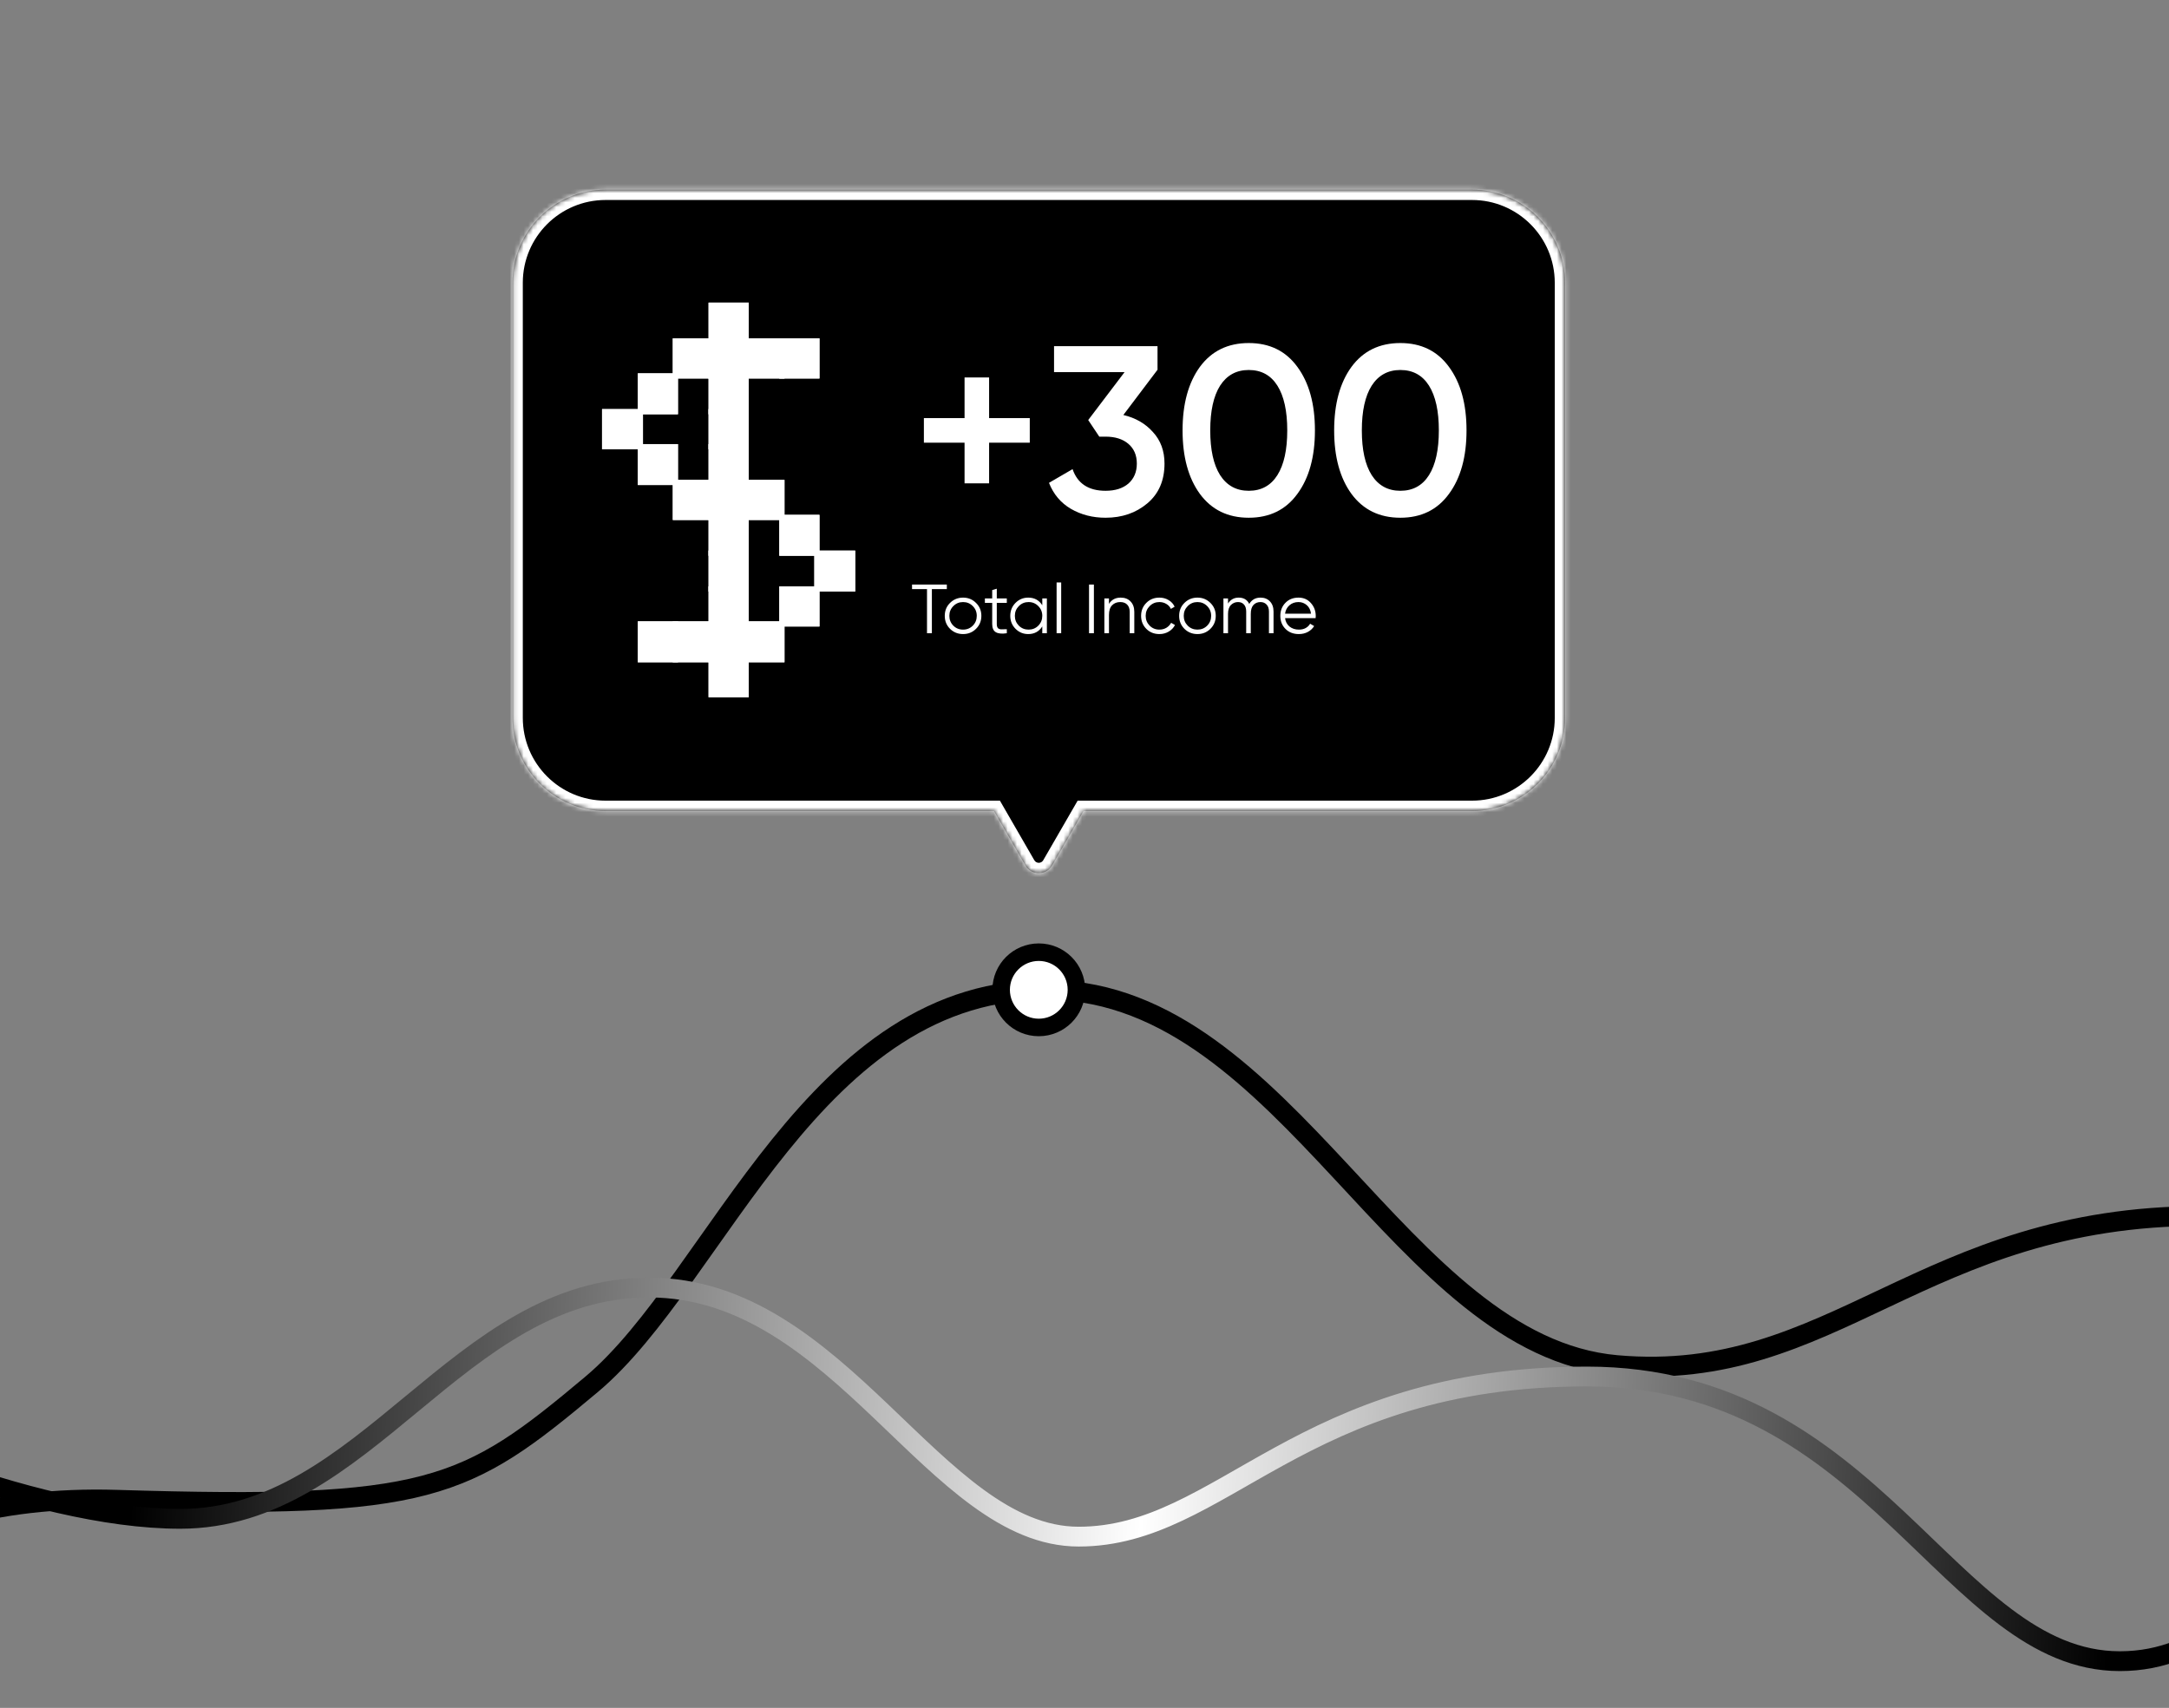 <svg width="466" height="367" viewBox="0 0 466 367" fill="none" xmlns="http://www.w3.org/2000/svg">
<rect x="0" y="0" width="466" height="367" fill="#808080" stroke="none"/>
<path d="M-56.254 364.66C-51.553 349.844 -28.697 320.625 25.116 322.279C92.383 324.346 99.978 320.212 127.101 297.471C154.225 274.729 174.839 211.675 225.831 212.708C276.823 213.742 300.692 289.2 347.345 293.335C393.997 297.471 412.797 261.291 473.198 261.291C496.697 261.291 545.889 273.695 567.588 278.864" stroke="url(#paint0_linear_1253_3726)" style="" stroke-width="4.255" stroke-linecap="round"/>
<circle cx="223.178" cy="212.696" r="8.088" fill="white" stroke="#1301E2" style="fill:white;fill-opacity:1;stroke:#1301E2;stroke:color(display-p3 0.074 0.004 0.886);stroke-opacity:1;" stroke-width="3.763"/>
<path d="M-57.463 295.789C-38.763 305.984 6.65 326.374 38.707 326.374C78.778 326.374 98.241 276.673 139.457 276.673C180.672 276.673 200.839 330.197 231.751 330.197C262.662 330.197 279.132 295.789 340.955 295.789C402.779 295.789 418.807 356.96 455.444 356.96C492.08 356.96 498.949 302.161 568.787 302.161" stroke="url(#paint1_linear_1253_3726)" style="" stroke-width="4.255" stroke-linecap="round"/>
<mask id="path-4-inside-1_1253_3726" fill="white">
<path fill-rule="evenodd" clip-rule="evenodd" d="M130.108 40.761C119.063 40.761 110.108 49.715 110.108 60.761V154.263C110.108 165.309 119.063 174.263 130.108 174.263H213.55L220.302 185.957C221.58 188.171 224.775 188.171 226.053 185.957L232.804 174.263H316.246C327.292 174.263 336.246 165.309 336.246 154.263V60.761C336.246 49.715 327.292 40.761 316.246 40.761H130.108Z"/>
</mask>
<path fill-rule="evenodd" clip-rule="evenodd" d="M130.108 40.761C119.063 40.761 110.108 49.715 110.108 60.761V154.263C110.108 165.309 119.063 174.263 130.108 174.263H213.55L220.302 185.957C221.58 188.171 224.775 188.171 226.053 185.957L232.804 174.263H316.246C327.292 174.263 336.246 165.309 336.246 154.263V60.761C336.246 49.715 327.292 40.761 316.246 40.761H130.108Z" fill="#0D0D0D" style="fill:#0D0D0D;fill:color(display-p3 0.05 0.05 0.05);fill-opacity:1;"/>
<path d="M213.55 174.263L215.467 173.156L214.828 172.049H213.55V174.263ZM220.302 185.957L222.219 184.851V184.851L220.302 185.957ZM226.053 185.957L227.97 187.064L226.053 185.957ZM232.804 174.263V172.049H231.526L230.887 173.156L232.804 174.263ZM112.322 60.761C112.322 50.938 120.285 42.974 130.108 42.974V38.547C117.84 38.547 107.895 48.492 107.895 60.761H112.322ZM112.322 154.263V60.761H107.895V154.263H112.322ZM130.108 172.049C120.285 172.049 112.322 164.086 112.322 154.263H107.895C107.895 166.531 117.84 176.477 130.108 176.477V172.049ZM213.55 172.049H130.108V176.477H213.55V172.049ZM222.219 184.851L215.467 173.156L211.633 175.37L218.385 187.064L222.219 184.851ZM224.136 184.851C223.71 185.588 222.645 185.588 222.219 184.851L218.385 187.064C220.515 190.753 225.84 190.753 227.97 187.064L224.136 184.851ZM230.887 173.156L224.136 184.851L227.97 187.064L234.721 175.37L230.887 173.156ZM316.246 172.049H232.804V176.477H316.246V172.049ZM334.033 154.263C334.033 164.086 326.069 172.049 316.246 172.049V176.477C328.514 176.477 338.46 166.531 338.46 154.263H334.033ZM334.033 60.761V154.263H338.46V60.761H334.033ZM316.246 42.974C326.069 42.974 334.033 50.938 334.033 60.761H338.46C338.46 48.493 328.514 38.547 316.246 38.547V42.974ZM130.108 42.974H316.246V38.547H130.108V42.974Z" fill="white" style="fill:white;fill-opacity:1;" mask="url(#path-4-inside-1_1253_3726)"/>
<path d="M160.307 73.263H167.989V80.782H160.307V73.263Z" fill="white" stroke="white" style="fill:white;fill-opacity:1;stroke:white;stroke-opacity:1;" stroke-width="1.107"/>
<path fill-rule="evenodd" clip-rule="evenodd" d="M167.759 73.489H160.537V80.557H167.759V73.489ZM160.307 73.263V80.782H167.989V73.263H160.307Z" fill="white" stroke="white" style="fill:white;fill-opacity:1;stroke:white;stroke-opacity:1;" stroke-width="1.107"/>
<path d="M160.307 103.667H167.989V111.187H160.307V103.667Z" fill="white" stroke="white" style="fill:white;fill-opacity:1;stroke:white;stroke-opacity:1;" stroke-width="1.107"/>
<path fill-rule="evenodd" clip-rule="evenodd" d="M167.759 103.893H160.537V110.961H167.759V103.893ZM160.307 103.667V111.187H167.989V103.667H160.307Z" fill="white" stroke="white" style="fill:white;fill-opacity:1;stroke:white;stroke-opacity:1;" stroke-width="1.107"/>
<path d="M152.786 73.263H160.305V80.782H152.786V73.263Z" fill="white" stroke="white" style="fill:white;fill-opacity:1;stroke:white;stroke-opacity:1;" stroke-width="1.107"/>
<path fill-rule="evenodd" clip-rule="evenodd" d="M160.079 73.489H153.011V80.557H160.079V73.489ZM152.786 73.263V80.782H160.305V73.263H152.786Z" fill="white" stroke="white" style="fill:white;fill-opacity:1;stroke:white;stroke-opacity:1;" stroke-width="1.107"/>
<path d="M145.102 73.263H152.785V80.782H145.102V73.263Z" fill="white" stroke="white" style="fill:white;fill-opacity:1;stroke:white;stroke-opacity:1;" stroke-width="1.107"/>
<path fill-rule="evenodd" clip-rule="evenodd" d="M152.554 73.489H145.333V80.557H152.554V73.489ZM145.102 73.263V80.782H152.785V73.263H145.102Z" fill="white" stroke="white" style="fill:white;fill-opacity:1;stroke:white;stroke-opacity:1;" stroke-width="1.107"/>
<path d="M152.786 73.263H160.305V80.782H152.786V73.263Z" fill="white" stroke="white" style="fill:white;fill-opacity:1;stroke:white;stroke-opacity:1;" stroke-width="1.107"/>
<path fill-rule="evenodd" clip-rule="evenodd" d="M160.079 73.489H153.011V80.557H160.079V73.489ZM152.786 73.263V80.782H160.305V73.263H152.786Z" fill="white" stroke="white" style="fill:white;fill-opacity:1;stroke:white;stroke-opacity:1;" stroke-width="1.107"/>
<path d="M152.786 65.581H160.305V73.263H152.786V65.581Z" fill="white" stroke="white" style="fill:white;fill-opacity:1;stroke:white;stroke-opacity:1;" stroke-width="1.107"/>
<path fill-rule="evenodd" clip-rule="evenodd" d="M160.079 65.811H153.011V73.033H160.079V65.811ZM152.786 65.581V73.263H160.305V65.581H152.786Z" fill="white" stroke="white" style="fill:white;fill-opacity:1;stroke:white;stroke-opacity:1;" stroke-width="1.107"/>
<path d="M152.786 80.782H160.305V88.465H152.786V80.782Z" fill="white" stroke="white" style="fill:white;fill-opacity:1;stroke:white;stroke-opacity:1;" stroke-width="1.107"/>
<path fill-rule="evenodd" clip-rule="evenodd" d="M160.079 81.013H153.011V88.234H160.079V81.013ZM152.786 80.782V88.465H160.305V80.782H152.786Z" fill="white" stroke="white" style="fill:white;fill-opacity:1;stroke:white;stroke-opacity:1;" stroke-width="1.107"/>
<path d="M152.786 88.466H160.305V95.985H152.786V88.466Z" fill="white" stroke="white" style="fill:white;fill-opacity:1;stroke:white;stroke-opacity:1;" stroke-width="1.107"/>
<path fill-rule="evenodd" clip-rule="evenodd" d="M160.079 88.691H153.011V95.76H160.079V88.691ZM152.786 88.466V95.985H160.305V88.466H152.786Z" fill="white" stroke="white" style="fill:white;fill-opacity:1;stroke:white;stroke-opacity:1;" stroke-width="1.107"/>
<path d="M152.786 95.985H160.305V103.668H152.786V95.985Z" fill="white" stroke="white" style="fill:white;fill-opacity:1;stroke:white;stroke-opacity:1;" stroke-width="1.107"/>
<path fill-rule="evenodd" clip-rule="evenodd" d="M160.079 96.215H153.011V103.437H160.079V96.215ZM152.786 95.985V103.668H160.305V95.985H152.786Z" fill="white" stroke="white" style="fill:white;fill-opacity:1;stroke:white;stroke-opacity:1;" stroke-width="1.107"/>
<path d="M152.786 103.667H160.305V111.187H152.786V103.667Z" fill="white" stroke="white" style="fill:white;fill-opacity:1;stroke:white;stroke-opacity:1;" stroke-width="1.107"/>
<path fill-rule="evenodd" clip-rule="evenodd" d="M160.079 103.893H153.011V110.961H160.079V103.893ZM152.786 103.667V111.187H160.305V103.667H152.786Z" fill="white" stroke="white" style="fill:white;fill-opacity:1;stroke:white;stroke-opacity:1;" stroke-width="1.107"/>
<path d="M152.786 111.187H160.305V118.87H152.786V111.187Z" fill="white" stroke="white" style="fill:white;fill-opacity:1;stroke:white;stroke-opacity:1;" stroke-width="1.107"/>
<path fill-rule="evenodd" clip-rule="evenodd" d="M160.079 111.417H153.011V118.639H160.079V111.417ZM152.786 111.187V118.87H160.305V111.187H152.786Z" fill="white" stroke="white" style="fill:white;fill-opacity:1;stroke:white;stroke-opacity:1;" stroke-width="1.107"/>
<path d="M152.786 118.869H160.305V126.552H152.786V118.869Z" fill="white" stroke="white" style="fill:white;fill-opacity:1;stroke:white;stroke-opacity:1;" stroke-width="1.107"/>
<path fill-rule="evenodd" clip-rule="evenodd" d="M160.079 119.1H153.011V126.321H160.079V119.1ZM152.786 118.869V126.552H160.305V118.869H152.786Z" fill="white" stroke="white" style="fill:white;fill-opacity:1;stroke:white;stroke-opacity:1;" stroke-width="1.107"/>
<path d="M152.786 126.552H160.305V134.072H152.786V126.552Z" fill="white" stroke="white" style="fill:white;fill-opacity:1;stroke:white;stroke-opacity:1;" stroke-width="1.107"/>
<path fill-rule="evenodd" clip-rule="evenodd" d="M160.079 126.778H153.011V133.846H160.079V126.778ZM152.786 126.552V134.072H160.305V126.552H152.786Z" fill="white" stroke="white" style="fill:white;fill-opacity:1;stroke:white;stroke-opacity:1;" stroke-width="1.107"/>
<path d="M152.786 134.072H160.305V141.755H152.786V134.072Z" fill="white" stroke="white" style="fill:white;fill-opacity:1;stroke:white;stroke-opacity:1;" stroke-width="1.107"/>
<path fill-rule="evenodd" clip-rule="evenodd" d="M160.079 134.302H153.011V141.524H160.079V134.302ZM152.786 134.072V141.755H160.305V134.072H152.786Z" fill="white" stroke="white" style="fill:white;fill-opacity:1;stroke:white;stroke-opacity:1;" stroke-width="1.107"/>
<path d="M152.786 141.754H160.305V149.274H152.786V141.754Z" fill="white" stroke="white" style="fill:white;fill-opacity:1;stroke:white;stroke-opacity:1;" stroke-width="1.107"/>
<path fill-rule="evenodd" clip-rule="evenodd" d="M160.079 141.98H153.011V149.048H160.079V141.98ZM152.786 141.754V149.274H160.305V141.754H152.786Z" fill="white" stroke="white" style="fill:white;fill-opacity:1;stroke:white;stroke-opacity:1;" stroke-width="1.107"/>
<path d="M137.585 80.782H145.104V88.465H137.585V80.782Z" fill="white" stroke="white" style="fill:white;fill-opacity:1;stroke:white;stroke-opacity:1;" stroke-width="1.107"/>
<path fill-rule="evenodd" clip-rule="evenodd" d="M144.879 81.013H137.811V88.234H144.879V81.013ZM137.585 80.782V88.465H145.104V80.782H137.585Z" fill="white" stroke="white" style="fill:white;fill-opacity:1;stroke:white;stroke-opacity:1;" stroke-width="1.107"/>
<path d="M167.987 126.552H175.506V134.072H167.987V126.552Z" fill="white" stroke="white" style="fill:white;fill-opacity:1;stroke:white;stroke-opacity:1;" stroke-width="1.107"/>
<path fill-rule="evenodd" clip-rule="evenodd" d="M175.281 126.778H168.212V133.846H175.281V126.778ZM167.987 126.552V134.072H175.506V126.552H167.987Z" fill="white" stroke="white" style="fill:white;fill-opacity:1;stroke:white;stroke-opacity:1;" stroke-width="1.107"/>
<path d="M160.307 134.072H167.989V141.755H160.307V134.072Z" fill="white" stroke="white" style="fill:white;fill-opacity:1;stroke:white;stroke-opacity:1;" stroke-width="1.107"/>
<path fill-rule="evenodd" clip-rule="evenodd" d="M167.759 134.302H160.537V141.524H167.759V134.302ZM160.307 134.072V141.755H167.989V134.072H160.307Z" fill="white" stroke="white" style="fill:white;fill-opacity:1;stroke:white;stroke-opacity:1;" stroke-width="1.107"/>
<path d="M145.102 134.072H152.785V141.755H145.102V134.072Z" fill="white" stroke="white" style="fill:white;fill-opacity:1;stroke:white;stroke-opacity:1;" stroke-width="1.107"/>
<path fill-rule="evenodd" clip-rule="evenodd" d="M152.554 134.302H145.333V141.524H152.554V134.302ZM145.102 134.072V141.755H152.785V134.072H145.102Z" fill="white" stroke="white" style="fill:white;fill-opacity:1;stroke:white;stroke-opacity:1;" stroke-width="1.107"/>
<path d="M137.585 134.072H145.104V141.755H137.585V134.072Z" fill="white" stroke="white" style="fill:white;fill-opacity:1;stroke:white;stroke-opacity:1;" stroke-width="1.107"/>
<path fill-rule="evenodd" clip-rule="evenodd" d="M144.879 134.302H137.811V141.524H144.879V134.302ZM137.585 134.072V141.755H145.104V134.072H137.585Z" fill="white" stroke="white" style="fill:white;fill-opacity:1;stroke:white;stroke-opacity:1;" stroke-width="1.107"/>
<path d="M129.901 88.466H137.584V95.985H129.901V88.466Z" fill="white" stroke="white" style="fill:white;fill-opacity:1;stroke:white;stroke-opacity:1;" stroke-width="1.107"/>
<path fill-rule="evenodd" clip-rule="evenodd" d="M137.354 88.691H130.132V95.76H137.354V88.691ZM129.901 88.466V95.985H137.584V88.466H129.901Z" fill="white" stroke="white" style="fill:white;fill-opacity:1;stroke:white;stroke-opacity:1;" stroke-width="1.107"/>
<path d="M137.585 95.985H145.104V103.668H137.585V95.985Z" fill="white" stroke="white" style="fill:white;fill-opacity:1;stroke:white;stroke-opacity:1;" stroke-width="1.107"/>
<path fill-rule="evenodd" clip-rule="evenodd" d="M144.879 96.215H137.811V103.437H144.879V96.215ZM137.585 95.985V103.668H145.104V95.985H137.585Z" fill="white" stroke="white" style="fill:white;fill-opacity:1;stroke:white;stroke-opacity:1;" stroke-width="1.107"/>
<path d="M145.102 103.667H152.785V111.187H145.102V103.667Z" fill="white" stroke="white" style="fill:white;fill-opacity:1;stroke:white;stroke-opacity:1;" stroke-width="1.107"/>
<path fill-rule="evenodd" clip-rule="evenodd" d="M152.554 103.893H145.333V110.961H152.554V103.893ZM145.102 103.667V111.187H152.785V103.667H145.102Z" fill="white" stroke="white" style="fill:white;fill-opacity:1;stroke:white;stroke-opacity:1;" stroke-width="1.107"/>
<path d="M175.508 118.869H183.191V126.552H175.508V118.869Z" fill="white" stroke="white" style="fill:white;fill-opacity:1;stroke:white;stroke-opacity:1;" stroke-width="1.107"/>
<path fill-rule="evenodd" clip-rule="evenodd" d="M182.96 119.1H175.738V126.321H182.96V119.1ZM175.508 118.869V126.552H183.191V118.869H175.508Z" fill="white" stroke="white" style="fill:white;fill-opacity:1;stroke:white;stroke-opacity:1;" stroke-width="1.107"/>
<path d="M167.987 73.263H175.506V80.782H167.987V73.263Z" fill="white" stroke="white" style="fill:white;fill-opacity:1;stroke:white;stroke-opacity:1;" stroke-width="1.107"/>
<path fill-rule="evenodd" clip-rule="evenodd" d="M175.281 73.489H168.212V80.557H175.281V73.489ZM167.987 73.263V80.782H175.506V73.263H167.987Z" fill="white" stroke="white" style="fill:white;fill-opacity:1;stroke:white;stroke-opacity:1;" stroke-width="1.107"/>
<path d="M167.987 111.187H175.506V118.87H167.987V111.187Z" fill="white" stroke="white" style="fill:white;fill-opacity:1;stroke:white;stroke-opacity:1;" stroke-width="1.107"/>
<path fill-rule="evenodd" clip-rule="evenodd" d="M175.281 111.417H168.212V118.639H175.281V111.417ZM167.987 111.187V118.87H175.506V111.187H167.987Z" fill="white" stroke="white" style="fill:white;fill-opacity:1;stroke:white;stroke-opacity:1;" stroke-width="1.107"/>
<path d="M221.243 89.846V95.121H212.505V103.859H207.231V95.121H198.493V89.846H207.231V81.108H212.505V89.846H221.243ZM241.347 89.174C243.967 89.795 246.087 91.018 247.707 92.845C249.361 94.638 250.189 96.896 250.189 99.619C250.189 103.238 248.965 106.082 246.518 108.15C244.07 110.219 241.071 111.253 237.521 111.253C234.763 111.253 232.281 110.615 230.075 109.34C227.903 108.064 226.335 106.203 225.37 103.755L230.437 100.808C231.506 103.91 233.867 105.462 237.521 105.462C239.589 105.462 241.226 104.945 242.433 103.91C243.639 102.842 244.243 101.411 244.243 99.619C244.243 97.826 243.639 96.413 242.433 95.379C241.226 94.345 239.589 93.828 237.521 93.828H236.176L233.798 90.26L241.605 79.971H226.456V74.386H248.689V79.454L241.347 89.174ZM278.732 106.134C276.251 109.546 272.769 111.253 268.288 111.253C263.807 111.253 260.308 109.546 257.792 106.134C255.31 102.721 254.069 98.171 254.069 92.484C254.069 86.796 255.31 82.246 257.792 78.833C260.308 75.421 263.807 73.714 268.288 73.714C272.769 73.714 276.251 75.421 278.732 78.833C281.249 82.246 282.507 86.796 282.507 92.484C282.507 98.171 281.249 102.721 278.732 106.134ZM268.288 105.462C270.977 105.462 273.028 104.341 274.441 102.101C275.854 99.86 276.561 96.654 276.561 92.484C276.561 88.312 275.854 85.107 274.441 82.866C273.028 80.626 270.977 79.505 268.288 79.505C265.634 79.505 263.583 80.626 262.135 82.866C260.722 85.107 260.015 88.312 260.015 92.484C260.015 96.654 260.722 99.86 262.135 102.101C263.583 104.341 265.634 105.462 268.288 105.462ZM311.301 106.134C308.819 109.546 305.338 111.253 300.857 111.253C296.375 111.253 292.877 109.546 290.36 106.134C287.878 102.721 286.637 98.171 286.637 92.484C286.637 86.796 287.878 82.246 290.36 78.833C292.877 75.421 296.375 73.714 300.857 73.714C305.338 73.714 308.819 75.421 311.301 78.833C313.818 82.246 315.076 86.796 315.076 92.484C315.076 98.171 313.818 102.721 311.301 106.134ZM300.857 105.462C303.545 105.462 305.596 104.341 307.01 102.101C308.423 99.86 309.13 96.654 309.13 92.484C309.13 88.312 308.423 85.107 307.01 82.866C305.596 80.626 303.545 79.505 300.857 79.505C298.202 79.505 296.151 80.626 294.704 82.866C293.29 85.107 292.584 88.312 292.584 92.484C292.584 96.654 293.29 99.86 294.704 102.101C296.151 104.341 298.202 105.462 300.857 105.462Z" fill="white" style="fill:white;fill-opacity:1;"/>
<path d="M203.423 125.607V126.594H200.209V136.072H199.162V126.594H195.948V125.607H203.423ZM209.69 135.13C208.933 135.878 208.006 136.252 206.91 136.252C205.813 136.252 204.881 135.878 204.114 135.13C203.356 134.373 202.978 133.441 202.978 132.335C202.978 131.228 203.356 130.301 204.114 129.554C204.881 128.796 205.813 128.418 206.91 128.418C208.006 128.418 208.933 128.796 209.69 129.554C210.458 130.301 210.842 131.228 210.842 132.335C210.842 133.441 210.458 134.373 209.69 135.13ZM204.817 134.443C205.385 135.011 206.082 135.295 206.91 135.295C207.737 135.295 208.435 135.011 209.003 134.443C209.571 133.865 209.855 133.162 209.855 132.335C209.855 131.507 209.571 130.81 209.003 130.242C208.435 129.663 207.737 129.374 206.91 129.374C206.082 129.374 205.385 129.663 204.817 130.242C204.248 130.81 203.964 131.507 203.964 132.335C203.964 133.162 204.248 133.865 204.817 134.443ZM216.309 129.554H214.156V134.084C214.156 134.492 214.236 134.787 214.395 134.966C214.555 135.135 214.794 135.225 215.113 135.235C215.432 135.235 215.83 135.225 216.309 135.205V136.072C215.262 136.232 214.475 136.157 213.947 135.848C213.428 135.539 213.169 134.951 213.169 134.084V129.554H211.599V128.597H213.169V126.803L214.156 126.504V128.597H216.309V129.554ZM223.93 128.597H224.916V136.072H223.93V134.607C223.242 135.703 222.235 136.252 220.91 136.252C219.843 136.252 218.931 135.873 218.174 135.115C217.426 134.358 217.052 133.431 217.052 132.335C217.052 131.238 217.426 130.311 218.174 129.554C218.931 128.796 219.843 128.418 220.91 128.418C222.235 128.418 223.242 128.966 223.93 130.062V128.597ZM218.891 134.443C219.459 135.011 220.157 135.295 220.984 135.295C221.812 135.295 222.509 135.011 223.077 134.443C223.646 133.865 223.93 133.162 223.93 132.335C223.93 131.507 223.646 130.81 223.077 130.242C222.509 129.663 221.812 129.374 220.984 129.374C220.157 129.374 219.459 129.663 218.891 130.242C218.323 130.81 218.039 131.507 218.039 132.335C218.039 133.162 218.323 133.865 218.891 134.443ZM227.006 136.072V125.158H227.992V136.072H227.006ZM233.973 125.607H235.02V136.072H233.973V125.607ZM240.768 128.418C241.675 128.418 242.388 128.697 242.906 129.255C243.434 129.803 243.698 130.546 243.698 131.482V136.072H242.712V131.482C242.712 130.815 242.532 130.296 242.173 129.928C241.824 129.559 241.326 129.374 240.678 129.374C239.961 129.374 239.378 129.604 238.929 130.062C238.481 130.511 238.256 131.208 238.256 132.155V136.072H237.27V128.597H238.256V129.763C238.814 128.866 239.652 128.418 240.768 128.418ZM249.09 136.252C247.963 136.252 247.027 135.878 246.279 135.13C245.531 134.373 245.158 133.441 245.158 132.335C245.158 131.228 245.531 130.301 246.279 129.554C247.027 128.796 247.963 128.418 249.09 128.418C249.827 128.418 250.49 128.597 251.078 128.956C251.666 129.305 252.095 129.778 252.364 130.376L251.557 130.84C251.357 130.391 251.033 130.037 250.585 129.778C250.146 129.509 249.648 129.374 249.09 129.374C248.262 129.374 247.565 129.663 246.997 130.242C246.429 130.81 246.144 131.507 246.144 132.335C246.144 133.162 246.429 133.865 246.997 134.443C247.565 135.011 248.262 135.295 249.09 135.295C249.648 135.295 250.146 135.165 250.585 134.906C251.023 134.637 251.367 134.278 251.616 133.83L252.439 134.308C252.13 134.906 251.676 135.38 251.078 135.728C250.48 136.077 249.817 136.252 249.09 136.252ZM260.047 135.13C259.289 135.878 258.362 136.252 257.266 136.252C256.169 136.252 255.238 135.878 254.47 135.13C253.713 134.373 253.334 133.441 253.334 132.335C253.334 131.228 253.713 130.301 254.47 129.554C255.238 128.796 256.169 128.418 257.266 128.418C258.362 128.418 259.289 128.796 260.047 129.554C260.814 130.301 261.198 131.228 261.198 132.335C261.198 133.441 260.814 134.373 260.047 135.13ZM255.173 134.443C255.741 135.011 256.439 135.295 257.266 135.295C258.093 135.295 258.791 135.011 259.359 134.443C259.927 133.865 260.211 133.162 260.211 132.335C260.211 131.507 259.927 130.81 259.359 130.242C258.791 129.663 258.093 129.374 257.266 129.374C256.439 129.374 255.741 129.663 255.173 130.242C254.605 130.81 254.321 131.507 254.321 132.335C254.321 133.162 254.605 133.865 255.173 134.443ZM270.818 128.418C271.655 128.418 272.328 128.687 272.836 129.225C273.354 129.763 273.614 130.491 273.614 131.408V136.072H272.627V131.408C272.627 130.76 272.457 130.261 272.119 129.913C271.79 129.554 271.351 129.374 270.803 129.374C270.185 129.374 269.682 129.584 269.293 130.002C268.914 130.411 268.725 131.054 268.725 131.931V136.072H267.738V131.408C267.738 130.75 267.579 130.246 267.26 129.898C266.951 129.549 266.527 129.374 265.989 129.374C265.391 129.374 264.882 129.584 264.464 130.002C264.045 130.421 263.836 131.064 263.836 131.931V136.072H262.849V128.597H263.836V129.688C264.374 128.841 265.137 128.418 266.123 128.418C267.2 128.418 267.957 128.871 268.396 129.778C268.934 128.871 269.741 128.418 270.818 128.418ZM278.976 128.418C280.082 128.418 280.974 128.811 281.652 129.599C282.34 130.376 282.683 131.298 282.683 132.365C282.683 132.474 282.674 132.629 282.654 132.828H276.09C276.19 133.585 276.509 134.188 277.047 134.637C277.595 135.076 278.268 135.295 279.065 135.295C279.634 135.295 280.122 135.18 280.531 134.951C280.949 134.712 281.263 134.403 281.472 134.024L282.34 134.532C282.011 135.061 281.562 135.479 280.994 135.788C280.426 136.097 279.778 136.252 279.05 136.252C277.874 136.252 276.918 135.883 276.18 135.145C275.442 134.408 275.074 133.471 275.074 132.335C275.074 131.218 275.437 130.286 276.165 129.539C276.893 128.791 277.83 128.418 278.976 128.418ZM278.976 129.374C278.198 129.374 277.545 129.609 277.017 130.077C276.499 130.536 276.19 131.134 276.09 131.871H281.667C281.567 131.084 281.263 130.471 280.755 130.032C280.247 129.594 279.653 129.374 278.976 129.374Z" fill="white" style="fill:white;fill-opacity:1;"/>
<defs>
<linearGradient id="paint0_linear_1253_3726" x1="-56.254" y1="288.678" x2="567.588" y2="288.678" gradientUnits="userSpaceOnUse">
<stop style="stop-color:black;stop-opacity:1;"/>
<stop offset="0.53" stop-color="#1400FF" style="stop-color:#1400FF;stop-color:color(display-p3 0.08 0 1);stop-opacity:1;"/>
<stop offset="1" style="stop-color:black;stop-opacity:1;"/>
</linearGradient>
<linearGradient id="paint1_linear_1253_3726" x1="27.719" y1="331.32" x2="452.923" y2="348.981" gradientUnits="userSpaceOnUse">
<stop style="stop-color:black;stop-opacity:1;"/>
<stop offset="0.51" stop-color="white" style="stop-color:white;stop-opacity:1;"/>
<stop offset="1" style="stop-color:black;stop-opacity:1;"/>
</linearGradient>
</defs>
</svg>
